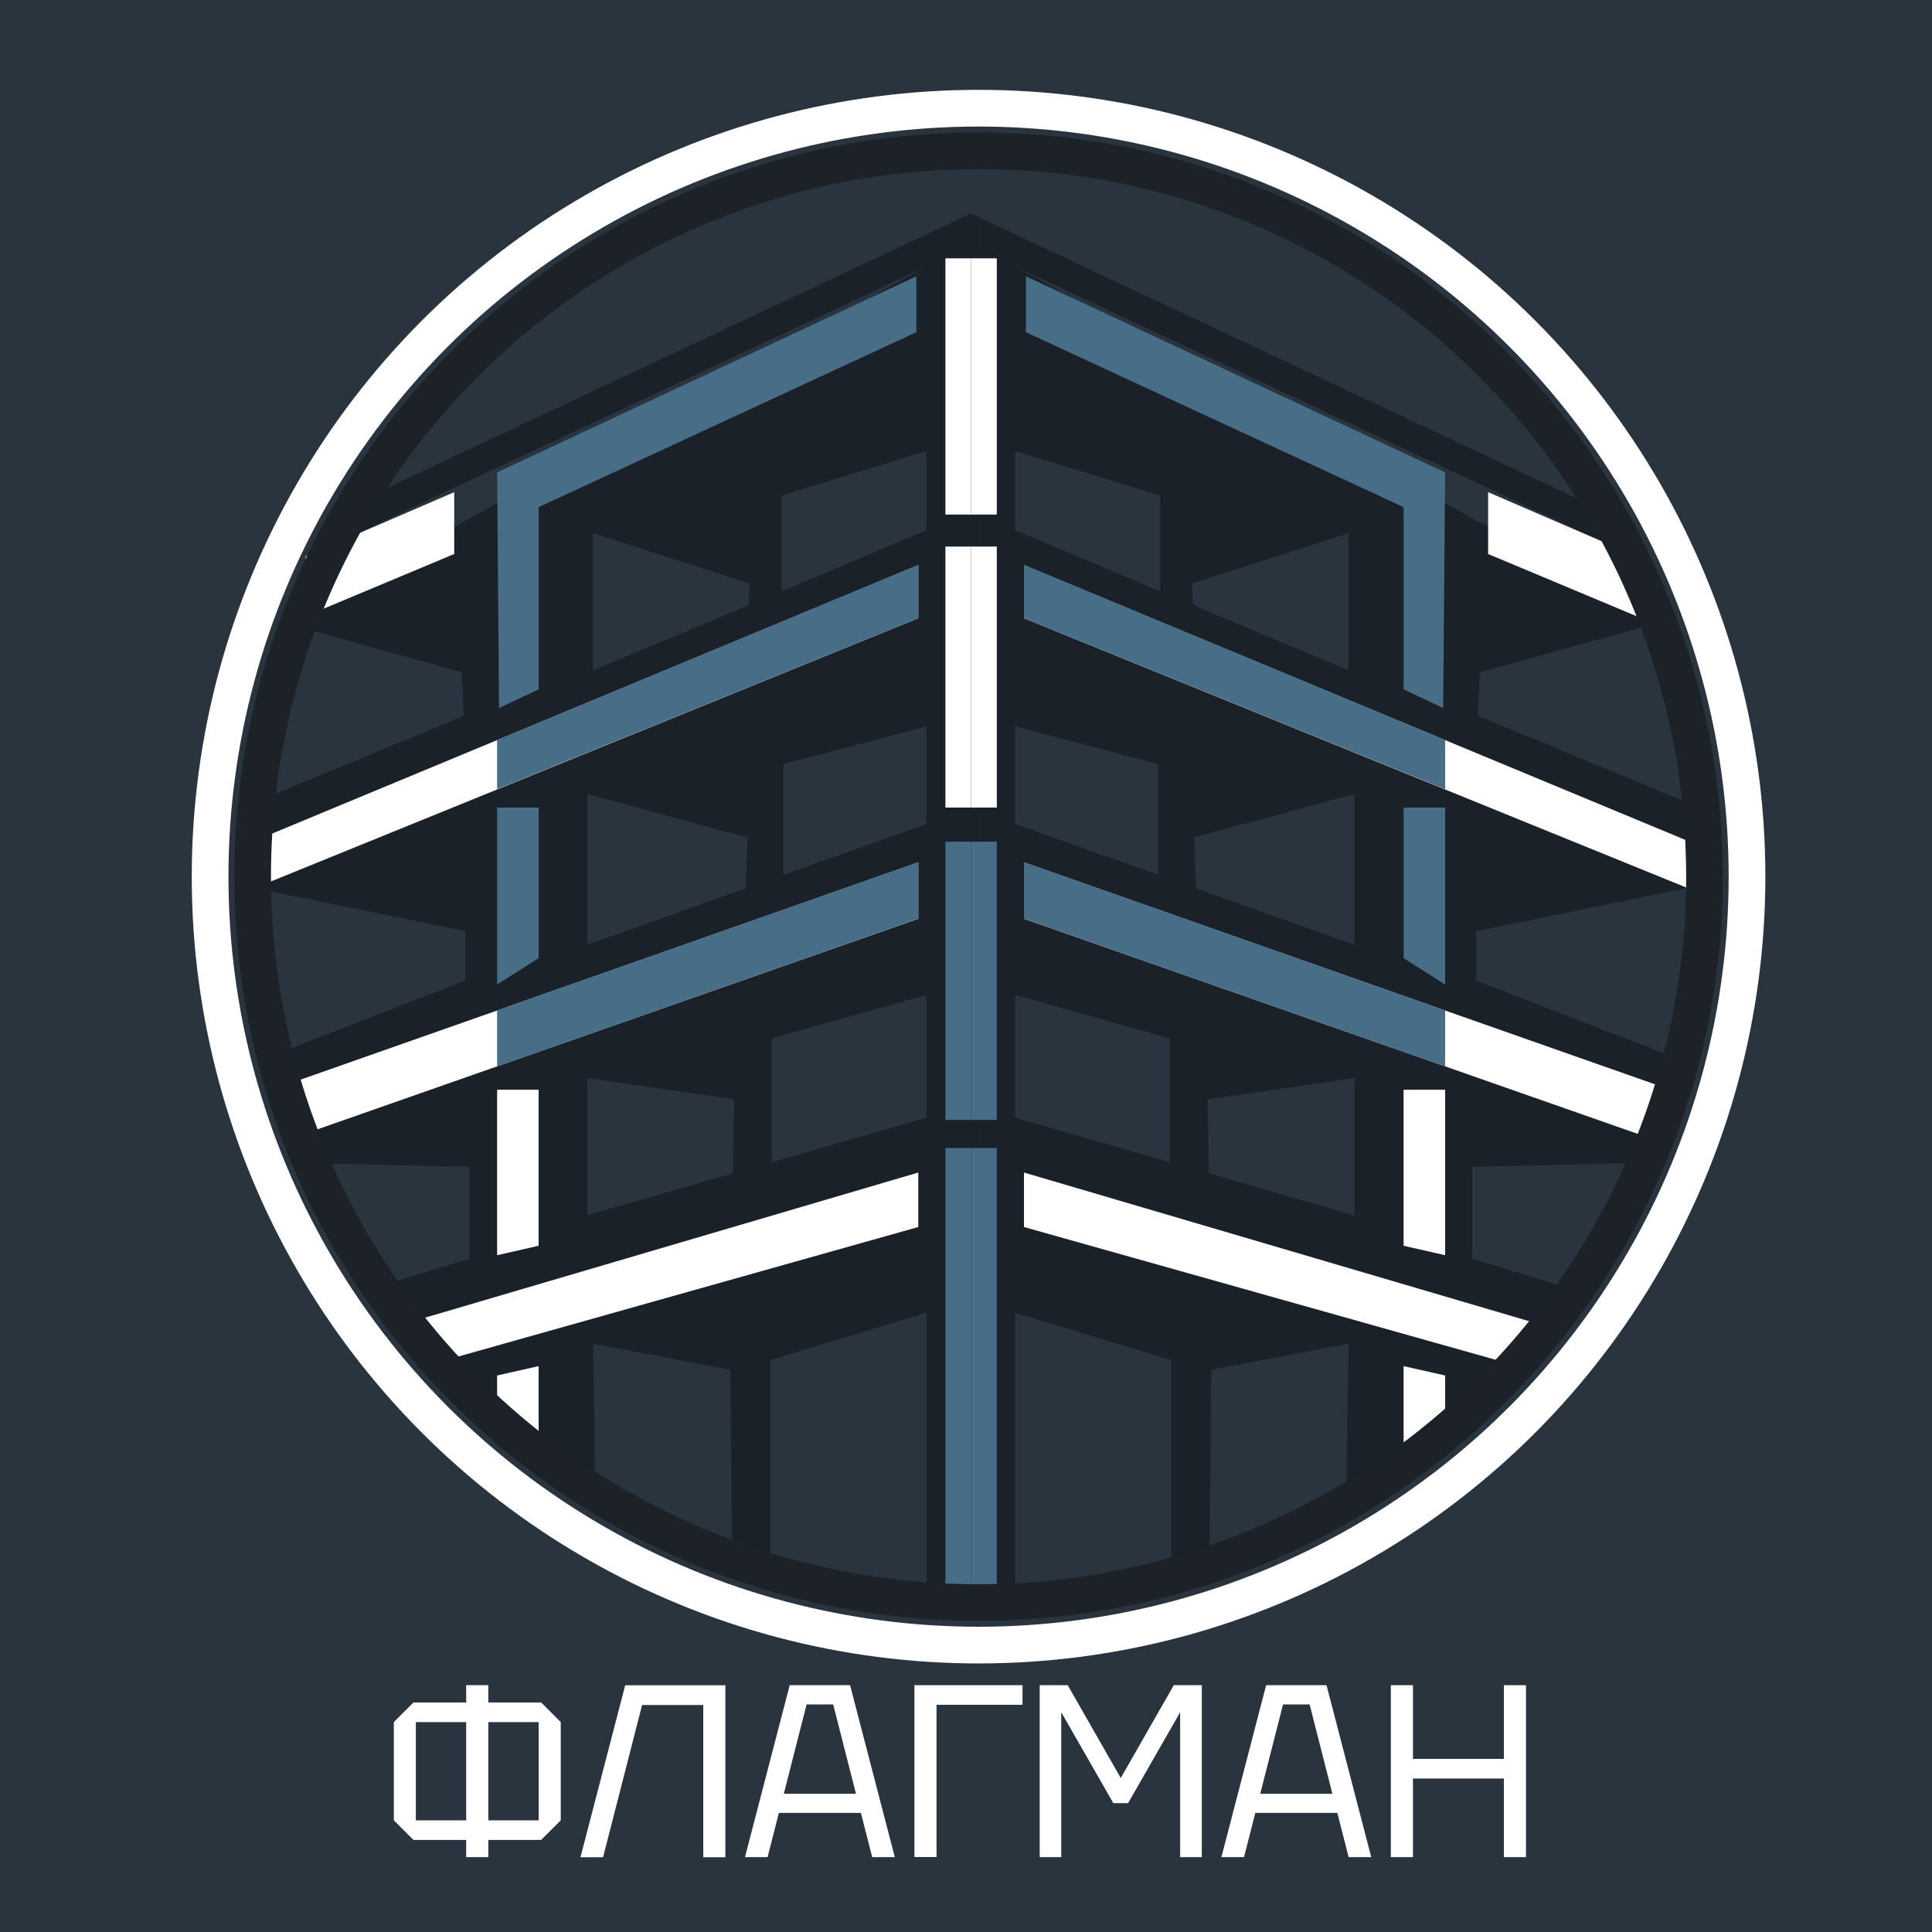 <?xml version="1.0" encoding="utf-8"?>
<!-- Generator: Adobe Illustrator 28.2.0, SVG Export Plug-In . SVG Version: 6.00 Build 0)  -->
<svg version="1.1" id="Слой_1" xmlns="http://www.w3.org/2000/svg" xmlns:xlink="http://www.w3.org/1999/xlink" x="0px" y="0px"
	 viewBox="0 0 2000 2000" style="enable-background:new 0 0 2000 2000;" xml:space="preserve">
<style type="text/css">
	.st0{fill:#2A343E;}
	.st1{clip-path:url(#SVGID_00000035526308835212968520000015415145380078407062_);fill:#1B2128;}
	.st2{clip-path:url(#SVGID_00000025424475156379044300000008359052424275768506_);fill:#1B2128;}
	.st3{clip-path:url(#SVGID_00000163760334319032537010000005798675655951670438_);fill:#476D87;}
	.st4{clip-path:url(#SVGID_00000163760334319032537010000005798675655951670438_);fill:#FFFFFF;}
	.st5{clip-path:url(#SVGID_00000001655442422538752520000002789392910785556352_);fill:#476D87;}
	.st6{clip-path:url(#SVGID_00000001655442422538752520000002789392910785556352_);fill:#FFFFFF;}
	.st7{fill:none;stroke:#FFFFFF;stroke-width:38;stroke-miterlimit:10;}
	.st8{fill:#FFFFFF;}
	.st9{fill:none;stroke:#1C2228;stroke-width:38;stroke-miterlimit:10;}
</style>
<rect class="st0" width="2000" height="2000"/>
<g>
	<g id="_x3C_Зеркальный_повтор_x3E__00000012431756429363510790000008930323781450695829_">
		<g>
			<defs>
				<rect id="SVGID_1_" x="265.5" y="221" width="739.5" height="1420"/>
			</defs>
			<clipPath id="SVGID_00000116229433564177210320000004067742483739315383_">
				<use xlink:href="#SVGID_1_"  style="overflow:visible;"/>
			</clipPath>
			<path style="clip-path:url(#SVGID_00000116229433564177210320000004067742483739315383_);fill:#1B2128;" d="M369,520l636-299
				l8,1418l-54,2V276L291,644l187,52l2,45l-214.5,88.9v89.8L481.9,964v51l-197.6,76.7l38,112.4L486,1208v95l-93.5,28.5
				c53.3,80.5,127.6,152,223.7,214.3L614,1391l142,27l2.1,196.7h39.3V1408l161.6-49v-202l-351,101v-142l152,22l-2,111l41-4v-170
				l160-45V853L608,978V822l166,45l-4.1,97H811V791l148-39V549L614,694V552l162,52l-2,47l35-12V513l150-46V276L344.5,563.9L369,520z
				"/>
		</g>
	</g>
	<g id="_x3C_Зеркальный_повтор_x3E__00000029036953053529641990000017648906134317482391_">
		<g>
			<defs>
				<rect id="SVGID_00000080900832811437673290000009894265234668693936_" x="1005" y="221" width="739.5" height="1420"/>
			</defs>
			<clipPath id="SVGID_00000021813291612863206970000013833916121642820270_">
				<use xlink:href="#SVGID_00000080900832811437673290000009894265234668693936_"  style="overflow:visible;"/>
			</clipPath>
			<path style="clip-path:url(#SVGID_00000021813291612863206970000013833916121642820270_);fill:#1B2128;" d="M1641,520l-636-299
				l-8,1418l54,2V276l668,368l-187,52l-2,45l214.5,88.9v89.8L1528.1,964v51l197.6,76.7l-38,112.4L1524,1208v95l93.5,28.5
				c-53.3,80.5-127.6,152-223.7,214.3l2.2-154.8l-142,27l-2.1,196.7h-39.3V1408l-161.6-49v-202l351,101v-142l-152,22l2,111l-41-4
				v-170l-160-45V853l351,125V822l-166,45l4.1,97H1199V791l-148-39V549l345,145V552l-162,52l2,47l-35-12V513l-150-46V276
				l614.5,287.9L1641,520z"/>
		</g>
	</g>
</g>
<g>
	<g id="_x3C_Зеркальный_повтор_x3E__00000061430182099277493560000011747268680325486227_">
		<g>
			<defs>
				<rect id="SVGID_00000155140012572765887850000014543469174802645411_" x="1005.3" y="267.4" width="752.7" height="1395.6"/>
			</defs>
			<clipPath id="SVGID_00000101810618681605334730000009558539454021642149_">
				<use xlink:href="#SVGID_00000155140012572765887850000014543469174802645411_"  style="overflow:visible;"/>
			</clipPath>
			<path style="clip-path:url(#SVGID_00000101810618681605334730000009558539454021642149_);fill:#476D87;" d="M1062,286v57.9
				L1453,525v188.6l41,19.4c0.7-81.3,1.3-162.7,2-244C1351.3,421.3,1206.7,353.7,1062,286z"/>
			<path style="clip-path:url(#SVGID_00000101810618681605334730000009558539454021642149_);fill:#FFFFFF;" d="M1064,585"/>
			<polygon style="clip-path:url(#SVGID_00000101810618681605334730000009558539454021642149_);fill:#FFFFFF;" points="1060,640 
				1060,585 1758,875 1758,923.8 			"/>
			<polygon style="clip-path:url(#SVGID_00000101810618681605334730000009558539454021642149_);fill:#FFFFFF;" points="
				1540.5,509.5 1540.5,573.5 1704,642 1694,575.8 			"/>
			<polygon style="clip-path:url(#SVGID_00000101810618681605334730000009558539454021642149_);fill:#476D87;" points="1453,836 
				1496,836 1496,1019.2 1453,991.9 			"/>
			<polygon style="clip-path:url(#SVGID_00000101810618681605334730000009558539454021642149_);fill:#FFFFFF;" points="1453,1128.1 
				1453,1289.6 1496,1299.4 1496,1128.1 			"/>
			<polygon style="clip-path:url(#SVGID_00000101810618681605334730000009558539454021642149_);fill:#FFFFFF;" points="1453,1414.2 
				1496,1423.9 1496,1492 1453,1523.2 			"/>
			<polygon style="clip-path:url(#SVGID_00000101810618681605334730000009558539454021642149_);fill:#FFFFFF;" points="1060,892.7 
				1060,951.1 1704,1176.8 1729.2,1128.1 			"/>
			<polygon style="clip-path:url(#SVGID_00000101810618681605334730000009558539454021642149_);fill:#FFFFFF;" points="1060,1213.8 
				1060,1270.2 1571.6,1414.2 1601,1373 			"/>
			
				<rect x="1005.3" y="267.4" style="clip-path:url(#SVGID_00000101810618681605334730000009558539454021642149_);fill:#FFFFFF;" width="26.6" height="265.3"/>
			
				<rect x="1005.3" y="565.8" style="clip-path:url(#SVGID_00000101810618681605334730000009558539454021642149_);fill:#FFFFFF;" width="26.6" height="270.2"/>
			
				<rect x="1005.3" y="871.3" style="clip-path:url(#SVGID_00000101810618681605334730000009558539454021642149_);fill:#476D87;" width="26.6" height="288"/>
			
				<rect x="1005.3" y="1188.5" style="clip-path:url(#SVGID_00000101810618681605334730000009558539454021642149_);fill:#476D87;" width="26.6" height="474.5"/>
			<polygon style="clip-path:url(#SVGID_00000101810618681605334730000009558539454021642149_);fill:#476D87;" points="1060,640 
				1060,584.7 1496,766 1496,817 			"/>
			<polygon style="clip-path:url(#SVGID_00000101810618681605334730000009558539454021642149_);fill:#476D87;" points="1060,892.5 
				1060,951 1496,1104 1496,1046 			"/>
		</g>
	</g>
	<g id="_x3C_Зеркальный_повтор_x3E__00000147908209777305881900000001297553565873895826_">
		<g>
			<defs>
				<rect id="SVGID_00000072239056628537373390000012611780726522037156_" x="252.6" y="267.4" width="752.7" height="1395.6"/>
			</defs>
			<clipPath id="SVGID_00000147921564892057362280000009055834668738480810_">
				<use xlink:href="#SVGID_00000072239056628537373390000012611780726522037156_"  style="overflow:visible;"/>
			</clipPath>
			<path style="clip-path:url(#SVGID_00000147921564892057362280000009055834668738480810_);fill:#476D87;" d="M948.6,286v57.9
				L557.6,525v188.6l-41,19.4c-0.7-81.3-1.3-162.7-2-244C659.3,421.3,804,353.7,948.6,286z"/>
			<path style="clip-path:url(#SVGID_00000147921564892057362280000009055834668738480810_);fill:#FFFFFF;" d="M946.6,585"/>
			<polygon style="clip-path:url(#SVGID_00000147921564892057362280000009055834668738480810_);fill:#FFFFFF;" points="950.6,640 
				950.6,585 252.6,875 252.6,923.8 			"/>
			<polygon style="clip-path:url(#SVGID_00000147921564892057362280000009055834668738480810_);fill:#FFFFFF;" points="470.2,509.5 
				470.2,573.5 306.6,642 316.6,575.8 			"/>
			<polygon style="clip-path:url(#SVGID_00000147921564892057362280000009055834668738480810_);fill:#476D87;" points="557.6,836 
				514.6,836 514.6,1019.2 557.6,991.9 			"/>
			<polygon style="clip-path:url(#SVGID_00000147921564892057362280000009055834668738480810_);fill:#FFFFFF;" points="
				557.6,1128.1 557.6,1289.6 514.6,1299.4 514.6,1128.1 			"/>
			<polygon style="clip-path:url(#SVGID_00000147921564892057362280000009055834668738480810_);fill:#FFFFFF;" points="
				557.6,1414.2 514.6,1423.9 514.6,1492 557.6,1523.2 			"/>
			<polygon style="clip-path:url(#SVGID_00000147921564892057362280000009055834668738480810_);fill:#FFFFFF;" points="950.6,892.7 
				950.6,951.1 306.6,1176.8 281.4,1128.1 			"/>
			<polygon style="clip-path:url(#SVGID_00000147921564892057362280000009055834668738480810_);fill:#FFFFFF;" points="
				950.6,1213.8 950.6,1270.2 439.1,1414.2 409.6,1373 			"/>
			
				<rect x="978.7" y="267.4" style="clip-path:url(#SVGID_00000147921564892057362280000009055834668738480810_);fill:#FFFFFF;" width="26.6" height="265.3"/>
			
				<rect x="978.7" y="565.8" style="clip-path:url(#SVGID_00000147921564892057362280000009055834668738480810_);fill:#FFFFFF;" width="26.6" height="270.2"/>
			
				<rect x="978.7" y="871.3" style="clip-path:url(#SVGID_00000147921564892057362280000009055834668738480810_);fill:#476D87;" width="26.6" height="288"/>
			
				<rect x="978.7" y="1188.5" style="clip-path:url(#SVGID_00000147921564892057362280000009055834668738480810_);fill:#476D87;" width="26.6" height="474.5"/>
			<polygon style="clip-path:url(#SVGID_00000147921564892057362280000009055834668738480810_);fill:#476D87;" points="950.6,640 
				950.6,584.7 514.6,766 514.6,817 			"/>
			<polygon style="clip-path:url(#SVGID_00000147921564892057362280000009055834668738480810_);fill:#476D87;" points="950.6,892.5 
				950.6,951 514.6,1104 514.6,1046 			"/>
		</g>
	</g>
</g>
<circle class="st7" cx="1013" cy="907.5" r="795.5"/>
<g>
	<path class="st8" d="M407.7,1884.4v-101.7l20.3-20.3h132.2l20.3,20.3v101.7l-20.3,20.3H428L407.7,1884.4z M430.5,1782.7v101.7
		h127.1v-101.7H430.5z M505.5,1922.5h-22.9v-178h22.9V1922.5z"/>
	<path class="st8" d="M750.9,1744.6v178H728v-157.6h-63.3l-40.4,157.6h-23.4l46.3-178H750.9z"/>
	<path class="st8" d="M771.2,1922.5l46.3-178H880l46.3,178h-23.4l-11.7-45.8h-84.9l-11.7,45.8H771.2z M811.4,1856.9h74.7l-23.6-92.5
		H835L811.4,1856.9z"/>
	<path class="st8" d="M946.6,1922.5v-178h111.9v20.3h-89v157.6H946.6z"/>
	<path class="st8" d="M1076.3,1922.5v-178h29l54.9,96.1l54.9-96.1h29v178h-22.4v-150l-53.9,94.1h-15.3l-53.9-94.1v150H1076.3z"/>
	<path class="st8" d="M1264.4,1922.5l46.3-178h62.5l46.3,178h-23.4l-11.7-45.8h-84.9l-11.7,45.8H1264.4z M1304.6,1856.9h74.7
		l-23.6-92.5h-27.5L1304.6,1856.9z"/>
	<path class="st8" d="M1439.8,1922.5v-178h22.9v76.3h94.1v-76.3h22.9v178h-22.9v-81.4h-94.1v81.4H1439.8z"/>
</g>
<circle class="st9" cx="1013" cy="907.5" r="751.5"/>
</svg>
